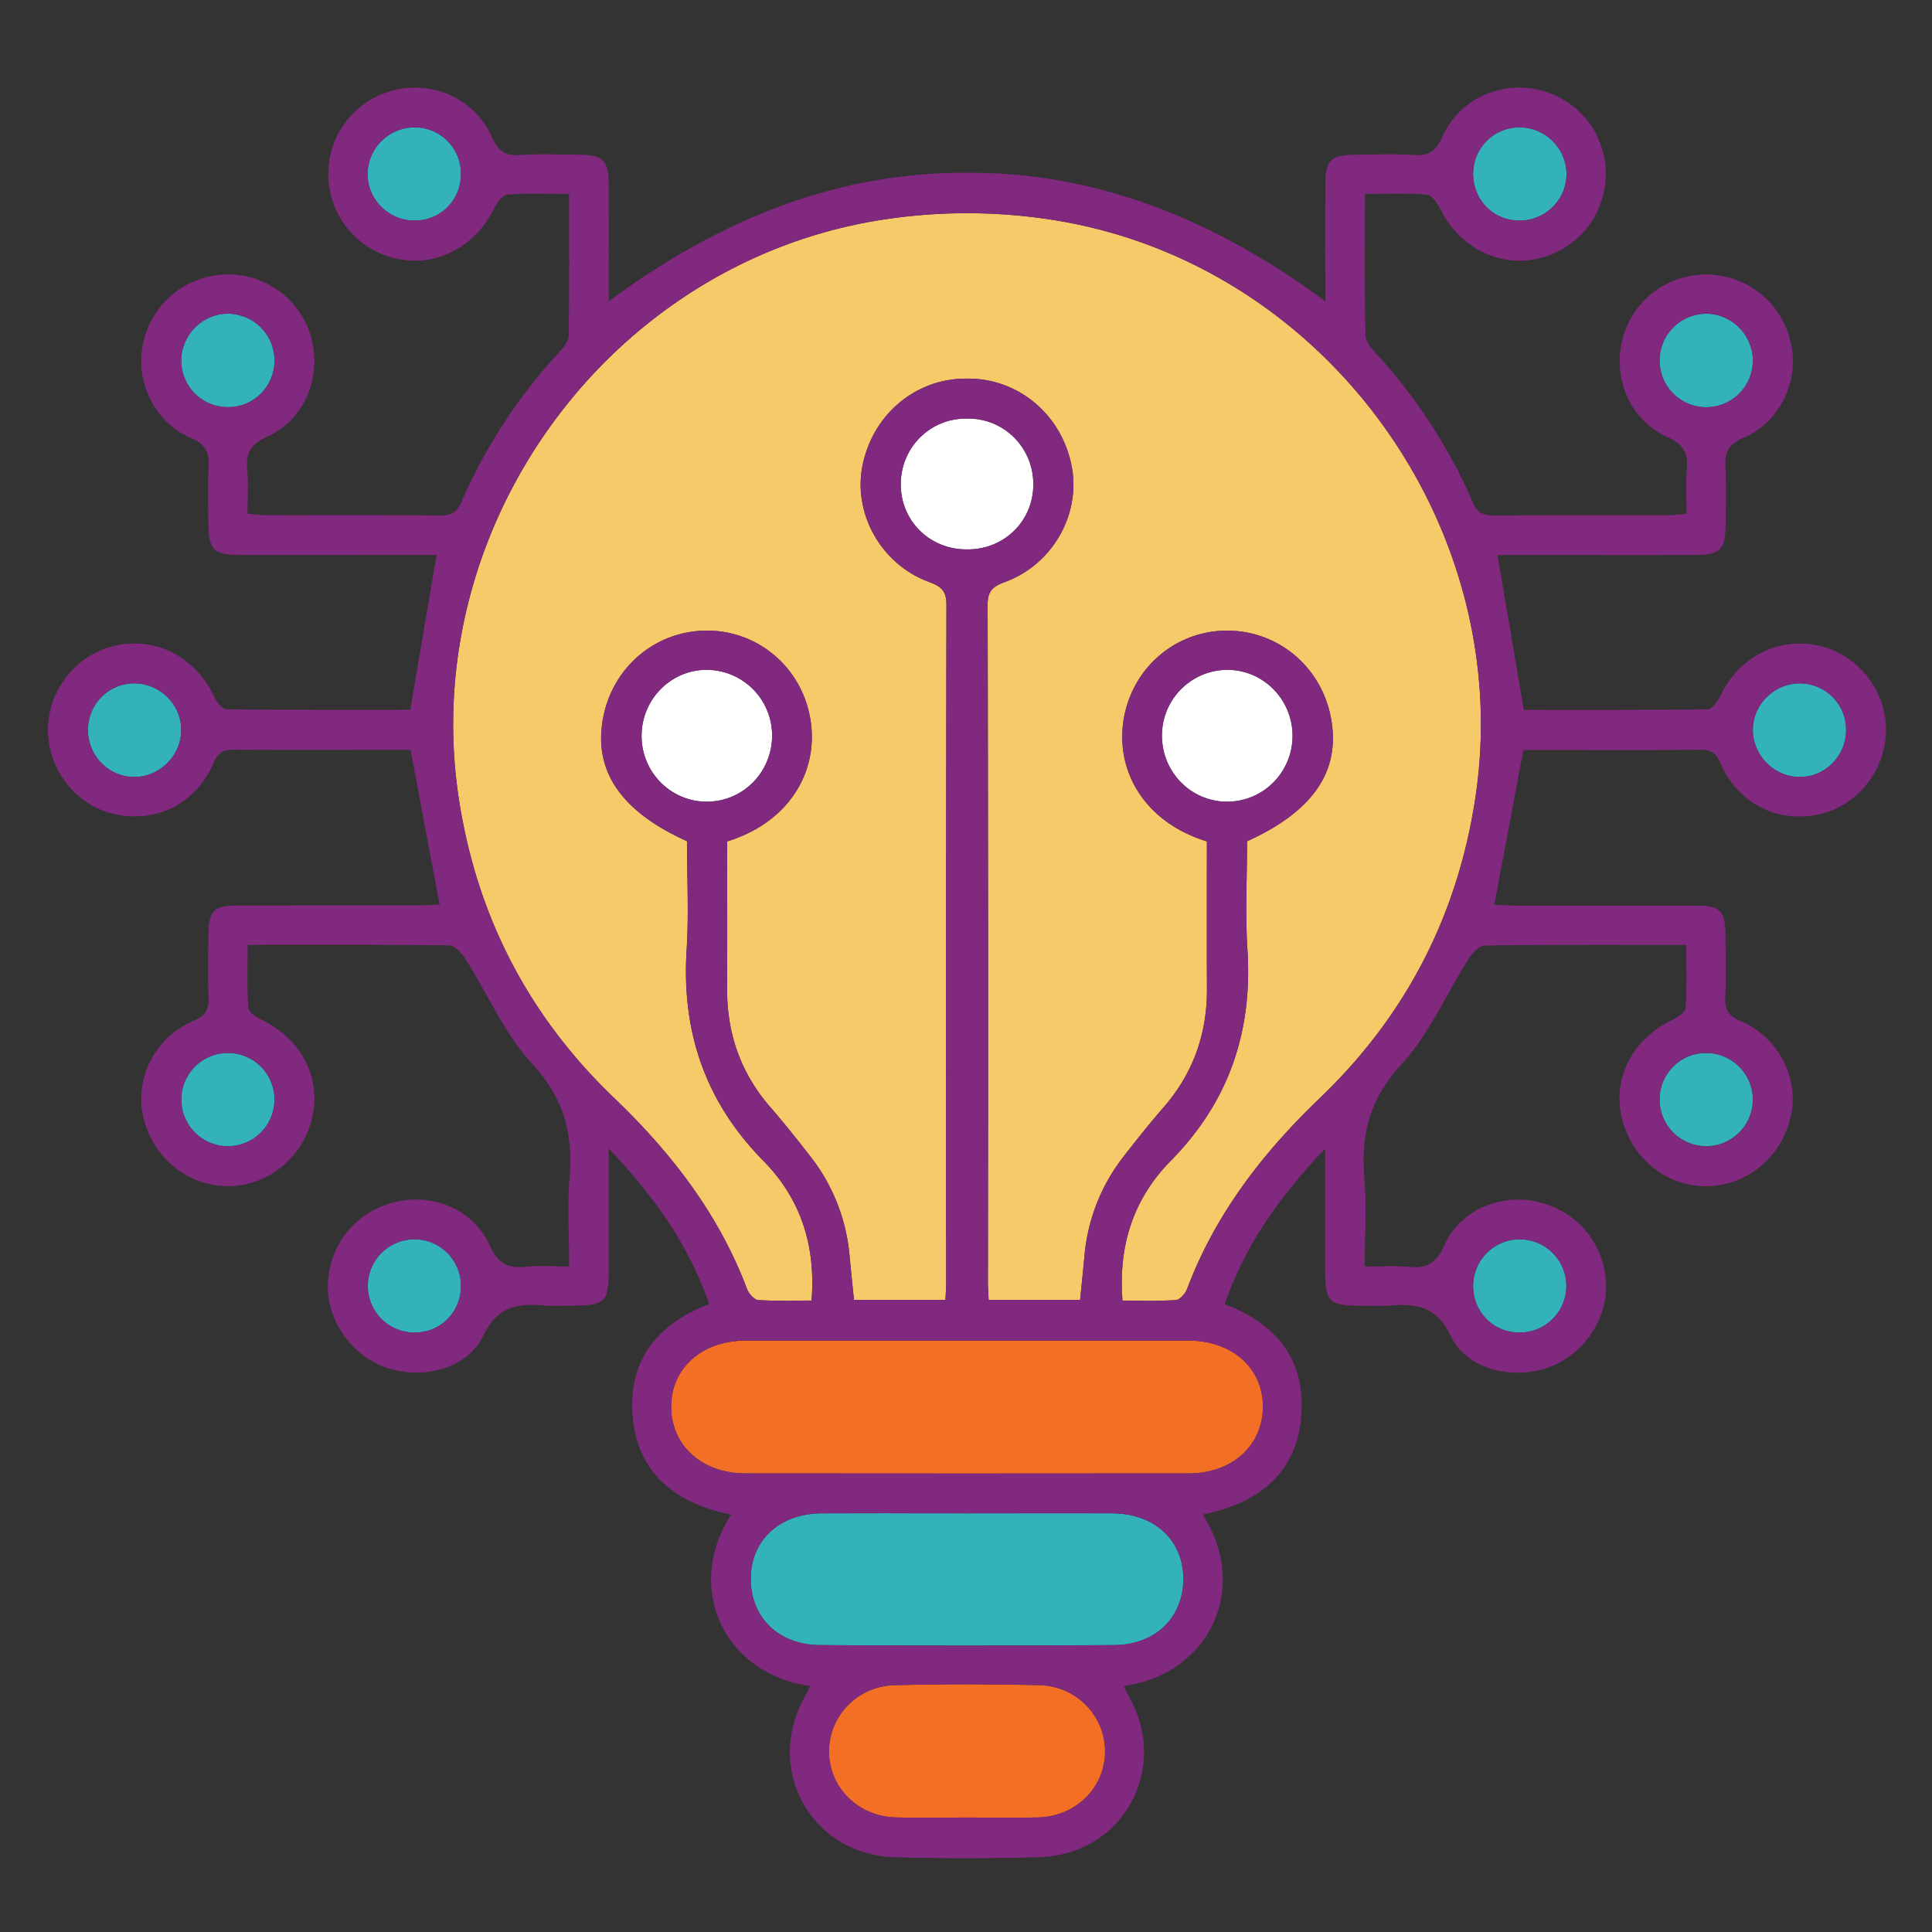 <svg id="Layer_1" data-name="Layer 1" xmlns="http://www.w3.org/2000/svg" viewBox="0 0 1596 1596"><rect x="0" y="0" width="1596" height="1596" fill="#333333" stroke="none"/><defs><style>.cls-1{fill:#33b2ba;}.cls-2{fill:#f36f26;}.cls-3{fill:#f7ca69;}.cls-4{fill:#fff;}.cls-5{fill:#81287f;}</style></defs><path class="cls-1" d="M342.58,1023.81a38.5,38.5,0,1,0-.42,77c21.93.13,38.88-17,38.61-39.06A38.19,38.19,0,0,0,342.58,1023.81Z"/><path class="cls-1" d="M1255.57,1100.81a38.5,38.5,0,1,0-38.62-39.06C1216.68,1083.83,1233.63,1100.94,1255.57,1100.81Z"/><path class="cls-1" d="M110.7,564.53a38.22,38.22,0,0,0-38,38.06c-.25,21.68,17.33,39.52,38.7,39.25,20.63-.22,38-17.51,38.35-38.25C150.11,582.29,132.19,564.35,110.7,564.53Z"/><path class="cls-1" d="M1448,296.74c-.57-20.77-18.1-37.78-38.82-37.61A38.71,38.71,0,0,0,1371,299a38.51,38.51,0,0,0,77-2.23Z"/><path class="cls-1" d="M1254.61,182.24c21.65.35,39.51-17.08,39.45-38.55a38.89,38.89,0,0,0-38-38.46,38.17,38.17,0,0,0-39.11,37C1216.26,164.3,1232.79,181.87,1254.61,182.24Z"/><path class="cls-1" d="M226.76,299a38.72,38.72,0,0,0-38.17-39.84c-20.72-.17-38.25,16.84-38.82,37.61a38.51,38.51,0,0,0,77,2.23Z"/><path class="cls-1" d="M341.65,105.23a38.89,38.89,0,0,0-38,38.46c-.06,21.47,17.8,38.9,39.45,38.55,21.82-.37,38.36-17.94,37.64-40A38.17,38.17,0,0,0,341.65,105.23Z"/><path class="cls-1" d="M149.77,909.38A38.5,38.5,0,1,0,188,869.85,38.48,38.48,0,0,0,149.77,909.38Z"/><path class="cls-1" d="M1487,564.53c-21.49-.18-39.41,17.76-39,39.06.39,20.74,17.72,38,38.36,38.25,21.36.27,38.94-17.57,38.69-39.25A38.22,38.22,0,0,0,1487,564.53Z"/><path class="cls-1" d="M1371,907.26a38.49,38.49,0,1,0,38.69-37.41A38.39,38.39,0,0,0,1371,907.26Z"/><path class="cls-1" d="M918.81,1250.1c-39.73-.2-79.46,0-119.19,0H798.1c-39.73,0-79.46-.16-119.18,0-34.38.18-58,21.57-58.7,52.66-.76,32.36,22.1,56,56.94,56.21q60.86.46,121.7.45t121.7-.45c34.84-.26,57.7-23.85,57-56.21C976.79,1271.67,953.18,1250.28,918.81,1250.1Z"/><path class="cls-2" d="M858.66,1392.09q-29.91-.69-59.8-.74t-59.8.74c-30.68.71-54.15,25.38-54.21,54.58-.08,30,24.12,54.07,55.66,54.72,19.18.43,38.39.09,57.59.08h1.52c19.2,0,38.41.35,57.59-.08,31.54-.65,55.74-24.69,55.66-54.72C912.81,1417.47,889.34,1392.8,858.66,1392.09Z"/><path class="cls-2" d="M799.62,1107.38H798.1q-90.93,0-181.9,0c-36.6.06-62.17,23.06-61.76,55.37.43,31.67,25.65,54.36,61.29,54.4q91.59.12,183.13.1t183.13-.1c35.64,0,60.86-22.73,61.29-54.4.41-32.31-25.16-55.31-61.76-55.37Q890.58,1107.31,799.62,1107.38Z"/><path class="cls-3" d="M874.87,182.51a456,456,0,0,0-152,0C500.66,220.33,344.79,437.34,379.1,660.25Q401.48,805.8,507.45,907.16c47.18,45.22,86.32,95.77,109.61,157.57,1.44,3.83,5.91,9,9.29,9.21,14.68,1,29.49.43,44.06.43,3.65-46.14-9.44-84.59-39.77-115.38-48.12-48.83-67.72-106.69-63.43-174.43,1.87-29.91.3-60,.3-89.64-55.09-24.84-77.74-58.7-69.18-102.5,8.14-41.55,43.08-71,84.78-71.48,40.45-.43,75.4,27,85,66.75C678.77,631.51,655.88,678,600.7,695.1c0,40.39.15,81-.06,121.6-.16,37.14,11.3,69.83,35.79,98,11.31,13,22.06,26.54,32.66,40.14a155.16,155.16,0,0,1,32.74,82.57c1.12,12,2.37,24,3.61,36.4H781c.25-5.65.59-9.48.59-13.32q-.06-280.56.23-561.11c0-12.6-5.75-15.36-15.34-19-38.59-14.64-61.63-55.73-54.13-95,8.12-42.53,43.57-72.62,85.59-72.62h1.8c42,0,77.47,30.09,85.59,72.62,7.5,39.25-15.54,80.34-54.13,95-9.59,3.64-15.36,6.4-15.34,19q.74,280.56.23,561.11c0,3.84.34,7.67.59,13.32h75.58c1.24-12.4,2.49-24.39,3.61-36.4a155.16,155.16,0,0,1,32.74-82.57c10.6-13.6,21.35-27.14,32.67-40.14,24.48-28.18,35.94-60.87,35.78-98-.21-40.6-.06-81.21-.06-121.6C941.84,678,919,631.51,929.57,587.69c9.64-39.78,44.59-67.18,85-66.75,41.7.45,76.64,29.93,84.78,71.48,8.56,43.8-14.09,77.66-69.18,102.5,0,29.62-1.57,59.73.31,89.64,4.28,67.74-15.32,125.6-63.43,174.43-30.34,30.79-43.43,69.24-39.78,115.38,14.58,0,29.38.59,44.06-.43,3.38-.22,7.85-5.38,9.3-9.21,23.28-61.8,62.43-112.35,109.6-157.57q106-101.56,128.35-246.91C1252.94,437.34,1097.06,220.33,874.87,182.51Z"/><path class="cls-4" d="M637.83,607.41a54.22,54.22,0,0,0-53.89-54.09c-29.46-.17-53.66,24.07-53.94,54-.31,30.58,24.38,55.35,54.68,54.9C614.32,661.8,637.91,637.48,637.83,607.41Z"/><path class="cls-4" d="M798,345.74c-29.89,0-53.81,24-53.89,54.17s23.66,53.83,54,53.91v0h1.52v0c30.35-.08,54.08-23.76,54-53.91s-24-54.21-53.88-54.17h-.12v0l-.75,0c-.26,0-.51,0-.77,0v0Z"/><path class="cls-4" d="M1067.73,607.33c-.29-29.94-24.49-54.18-54-54a54.22,54.22,0,0,0-53.89,54.09c-.08,30.07,23.51,54.39,53.15,54.82C1043.34,662.68,1068,637.91,1067.73,607.33Z"/><path class="cls-5" d="M1502.88,533.48c-34-7.75-66.51,9.15-82.12,42.14-2,4.24-6.61,10.32-10.08,10.36-51.09.67-102.21.47-151.91.47-7.3-43.1-14.34-84.53-21.7-128h19.23c47.87,0,95.74.08,143.62,0,21.26-.06,25.42-4.31,25.61-25.35.12-15.57.73-31.21-.21-46.73-.75-12.5,2.39-19.43,15.21-24.85,27.47-11.6,43.47-42.12,40.13-70.69-3.67-31.42-25.92-56-56.48-62.49a71.1,71.1,0,0,0-81.7,44.88c-12.43,34,1.7,72.74,34.6,87.59,13.91,6.27,17.64,13.78,16.39,27.5-1,11.52-.22,23.2-.22,36.07-6,.51-10.81,1.22-15.56,1.22-47.87.1-95.74-.18-143.61.27-9.08.08-13.71-2.47-17.44-11.08A444.18,444.18,0,0,0,1135.84,291c-3.57-3.88-7.81-9.18-7.89-13.89-.63-38.27-.34-76.54-.34-116.89,18,0,34.66-.94,51.07.63,4.38.41,9.22,7.85,11.83,13.09,13.72,27.55,42.89,44.43,72.23,41,30.56-3.58,55.13-25.44,61.92-55.11a71.14,71.14,0,0,0-45-83.08c-34.67-12.54-73.24,2.59-88.25,36.46-5.18,11.66-11,15.74-23.34,14.86-16.07-1.12-32.26-.37-48.41-.25-20.2.15-24.67,4.39-24.79,24.33-.18,31.62-.06,63.22-.06,96.76q-144.4-107.08-295.2-106.14H798.1q-151.05-.92-295.2,106.14c0-33.54.12-65.14-.06-96.76-.12-19.94-4.59-24.18-24.79-24.33-16.15-.12-32.34-.87-48.41.25-12.37.88-18.16-3.2-23.34-14.86-15-33.87-53.58-49-88.24-36.46a71.14,71.14,0,0,0-45,83.08c6.79,29.67,31.36,51.53,61.92,55.11,29.34,3.45,58.51-13.43,72.24-41,2.61-5.24,7.44-12.68,11.82-13.09,16.41-1.57,33-.63,51.08-.63,0,40.35.28,78.62-.35,116.89-.08,4.71-4.32,10-7.89,13.89a444.18,444.18,0,0,0-80.8,123.75c-3.73,8.61-8.36,11.16-17.43,11.08-47.88-.45-95.75-.17-143.62-.27-4.75,0-9.5-.71-15.56-1.22,0-12.87.84-24.55-.22-36.07-1.25-13.72,2.48-21.23,16.39-27.5,32.91-14.85,47-53.63,34.6-87.59a71.1,71.1,0,0,0-81.7-44.88c-30.56,6.46-52.81,31.07-56.48,62.49-3.34,28.57,12.67,59.09,40.13,70.69,12.82,5.42,16,12.35,15.21,24.85-.94,15.52-.33,31.16-.2,46.73.18,21,4.34,25.29,25.6,25.35,47.88.12,95.75,0,143.62,0h19.23c-7.36,43.45-14.4,84.88-21.7,128-49.7,0-100.82.2-151.91-.47-3.47,0-8.08-6.12-10.07-10.36-15.62-33-48.12-49.89-82.13-42.14-31.62,7.19-55,36.37-55.23,68.89-.25,33.38,23.57,63.57,55.48,70.34,34.64,7.34,67.07-9.07,81.43-42.69,3.85-9,8.68-10.75,17.33-10.67,41.18.35,82.39.15,123.57.15h21.72c8.3,44.24,16,85.49,24,127.81-4.59.21-10,.66-15.44.66-50.11.06-100.21,0-150.3.08-21.35,0-25.06,3.93-25.23,25.5-.1,16.68-.61,33.42.21,50.08.49,10.29-2.57,15.47-12.6,19.74-30.4,12.94-47.63,45.2-42.15,75.68,6.31,34.92,35.09,60.14,69.49,60.82,33.56.65,63.08-23.08,70.83-57,7.54-32.91-9.4-65-41.94-80.43-4.38-2.1-10.66-6.36-10.91-10-1.16-17-.53-34-.53-51.91,57.31,0,111.83-.27,166.35.49,4.63.08,10.46,6.3,13.52,11.09,18.43,29,32.36,62,55.25,86.85,25.9,28.06,33.81,57.22,30.85,93.14-2,24.1-.36,48.48-.36,74.17-13.46,0-24.57-.87-35.5.21-14.84,1.49-23.33-2.2-30.14-17.6-12.9-29.13-46.18-43.1-76.8-36.17-32.23,7.28-54.52,33.09-56.8,65.8-2.14,30.38,18.31,60.84,47.79,71.17,29.83,10.46,67.06,1.64,80.51-26.28,12.2-25.3,29.4-26.62,51.44-24.85,6.63.53,13.36.08,20,.08,30,0,32.19-2.22,32.21-32.32V948.82c38.05,40,66.18,80,83,128.53-40.12,15.12-64.12,42.55-63.63,84.32.63,52,32.6,79.58,81.8,89.53-38.72,59.37-7,131.47,65.3,141.6-1.85,3.61-3.54,7-5.34,10.38-32.27,59.57,6.75,128.83,74.65,131,19.76.64,39.56.87,59.36.82h1.52c19.8,0,39.61-.18,59.36-.82,67.9-2.16,106.92-71.42,74.65-131-1.8-3.35-3.49-6.77-5.34-10.38,72.29-10.13,104-82.23,65.3-141.6,49.2-10,81.17-37.49,81.8-89.53.49-41.77-23.51-69.2-63.63-84.32,16.86-48.49,45-88.57,83-128.53v97.53c0,30.1,2.2,32.28,32.21,32.32,6.67,0,13.4.45,20-.08,22-1.77,39.25-.45,51.44,24.85,13.45,27.92,50.68,36.74,80.51,26.28,29.48-10.33,49.93-40.79,47.79-71.17-2.28-32.71-24.57-58.52-56.8-65.8-30.62-6.93-63.9,7-76.8,36.17-6.81,15.4-15.3,19.09-30.14,17.6-10.93-1.08-22-.21-35.49-.21,0-25.69,1.61-50.07-.37-74.17-3-35.92,5-65.08,30.85-93.14,22.89-24.81,36.82-57.82,55.25-86.85,3.06-4.79,8.89-11,13.52-11.09,54.52-.76,109-.49,166.35-.49,0,17.9.63,35-.53,51.91-.25,3.63-6.53,7.89-10.91,10-32.54,15.47-49.48,47.52-41.94,80.43,7.75,33.89,37.27,57.62,70.83,57,34.4-.68,63.19-25.9,69.49-60.82,5.48-30.48-11.75-62.74-42.15-75.68-10-4.27-13.09-9.45-12.6-19.74.82-16.66.31-33.4.21-50.08-.17-21.57-3.88-25.46-25.22-25.5-50.1-.12-100.19,0-150.31-.08-5.42,0-10.85-.45-15.43-.66,8-42.32,15.7-83.57,24-127.81h21.72c41.18,0,82.39.2,123.57-.15,8.65-.08,13.48,1.62,17.33,10.67,14.36,33.62,46.8,50,81.44,42.69,31.9-6.77,55.72-37,55.47-70.34C1557.89,569.85,1534.5,540.67,1502.88,533.48ZM1371,299a38.71,38.71,0,0,1,38.16-39.84c20.72-.17,38.25,16.84,38.82,37.61a38.51,38.51,0,0,1-77,2.23ZM1217,142.2a38.17,38.17,0,0,1,39.11-37,38.89,38.89,0,0,1,38,38.46c.06,21.47-17.8,38.9-39.45,38.55C1232.79,181.87,1216.26,164.3,1217,142.2Zm-873.86,40c-21.65.35-39.51-17.08-39.45-38.55a38.89,38.89,0,0,1,38-38.46,38.17,38.17,0,0,1,39.1,37C381.47,164.3,364.93,181.87,343.11,182.24ZM188,336.24a38.11,38.11,0,0,1-38.25-39.5c.57-20.77,18.1-37.78,38.82-37.61A38.72,38.72,0,0,1,226.76,299,38,38,0,0,1,188,336.24Zm-76.66,305.6c-21.37.27-38.95-17.57-38.7-39.25a38.22,38.22,0,0,1,38-38.06c21.49-.18,39.41,17.76,39,39.06C149.32,624.33,132,641.62,111.36,641.84ZM226.74,907.26A38.5,38.5,0,1,1,188,869.85,38.4,38.4,0,0,1,226.74,907.26Zm115.42,193.55a38.5,38.5,0,1,1,38.61-39.06C381,1083.83,364.09,1100.94,342.16,1100.81Zm913-77a38.5,38.5,0,1,1,.43,77c-21.94.13-38.89-17-38.62-39.06A38.2,38.2,0,0,1,1255.14,1023.81ZM857.21,1501.39c-19.18.43-38.39.09-57.59.08H798.1c-19.2,0-38.41.35-57.59-.08-31.54-.65-55.74-24.69-55.66-54.72.06-29.2,23.53-53.87,54.21-54.58q29.91-.69,59.8-.74t59.8.74c30.68.71,54.15,25.38,54.21,54.58C913,1476.7,888.75,1500.74,857.21,1501.39ZM920.56,1359q-60.85.46-121.7.45t-121.7-.45c-34.84-.26-57.7-23.85-56.94-56.21.71-31.09,24.32-52.48,58.7-52.66,39.72-.2,79.45,0,119.18,0h1.52c39.73,0,79.46-.16,119.19,0,34.37.18,58,21.57,58.7,52.66C978.26,1335.12,955.4,1358.71,920.56,1359Zm122.72-196.2c-.43,31.67-25.65,54.36-61.29,54.4q-91.59.12-183.13.1t-183.13-.1c-35.64,0-60.86-22.73-61.29-54.4-.41-32.31,25.16-55.31,61.76-55.37q91-.09,181.9,0h1.52q90.93,0,181.9,0C1018.12,1107.46,1043.69,1130.46,1043.28,1162.77Zm-244.41-817,.75,0v0h.12c29.89,0,53.8,24,53.88,54.17s-23.65,53.83-54,53.91v0H798.1v0c-30.34-.08-54.08-23.76-54-53.91s24-54.21,53.89-54.17h.11v0C798.36,345.76,798.61,345.75,798.87,345.75Zm419.75,314.5q-22.38,145.54-128.35,246.91c-47.17,45.22-86.32,95.77-109.6,157.57-1.45,3.83-5.92,9-9.3,9.21-14.68,1-29.48.43-44.06.43-3.65-46.14,9.44-84.59,39.78-115.38,48.11-48.83,67.71-106.69,63.43-174.43-1.88-29.91-.31-60-.31-89.64,55.09-24.84,77.74-58.7,69.18-102.5-8.14-41.55-43.08-71-84.78-71.48-40.45-.43-75.4,27-85,66.75C919,631.51,941.84,678,997,695.1c0,40.39-.15,81,.06,121.6.16,37.14-11.3,69.83-35.78,98-11.32,13-22.07,26.54-32.67,40.14a155.16,155.16,0,0,0-32.74,82.57c-1.12,12-2.37,24-3.61,36.4H816.7c-.25-5.65-.59-9.48-.59-13.32q.06-280.56-.23-561.11c0-12.6,5.75-15.36,15.34-19,38.59-14.64,61.63-55.73,54.13-95-8.12-42.53-43.57-72.62-85.59-72.62H798c-42,0-77.47,30.09-85.59,72.62-7.5,39.25,15.54,80.34,54.13,95,9.59,3.64,15.36,6.4,15.34,19q-.74,280.56-.23,561.11c0,3.84-.34,7.67-.59,13.32H705.44c-1.24-12.4-2.49-24.39-3.61-36.4a155.16,155.16,0,0,0-32.74-82.57c-10.6-13.6-21.35-27.14-32.66-40.14-24.49-28.18-35.95-60.87-35.79-98,.21-40.6.06-81.21.06-121.6,55.18-17.15,78.07-63.59,67.45-107.41-9.64-39.78-44.59-67.18-85-66.75-41.7.45-76.64,29.93-84.78,71.48-8.56,43.8,14.09,77.66,69.18,102.5,0,29.62,1.57,59.73-.3,89.64-4.29,67.74,15.31,125.6,63.43,174.43,30.33,30.79,43.42,69.24,39.77,115.38-14.57,0-29.38.59-44.06-.43-3.38-.22-7.85-5.38-9.29-9.21-23.29-61.8-62.43-112.35-109.61-157.57Q401.48,805.6,379.1,660.25C344.79,437.34,500.66,220.33,722.85,182.51a456,456,0,0,1,152,0C1097.06,220.33,1252.94,437.34,1218.62,660.25Zm-205.58,2c-29.64-.43-53.23-24.75-53.15-54.82a54.22,54.22,0,0,1,53.89-54.09c29.46-.17,53.66,24.07,54,54C1068,637.91,1043.34,662.68,1013,662.23Zm-428.36,0c-30.3.45-55-24.32-54.68-54.9.28-29.94,24.48-54.18,53.94-54a54.22,54.22,0,0,1,53.89,54.09C637.91,637.48,614.32,661.8,584.68,662.23Zm825,207.62A38.53,38.53,0,1,1,1371,907.26,38.23,38.23,0,0,1,1409.68,869.85Zm76.69-228c-20.64-.22-38-17.51-38.36-38.25-.4-21.3,17.52-39.24,39-39.06a38.22,38.22,0,0,1,38,38.06C1525.31,624.27,1507.73,642.11,1486.37,641.84Z"/></svg>